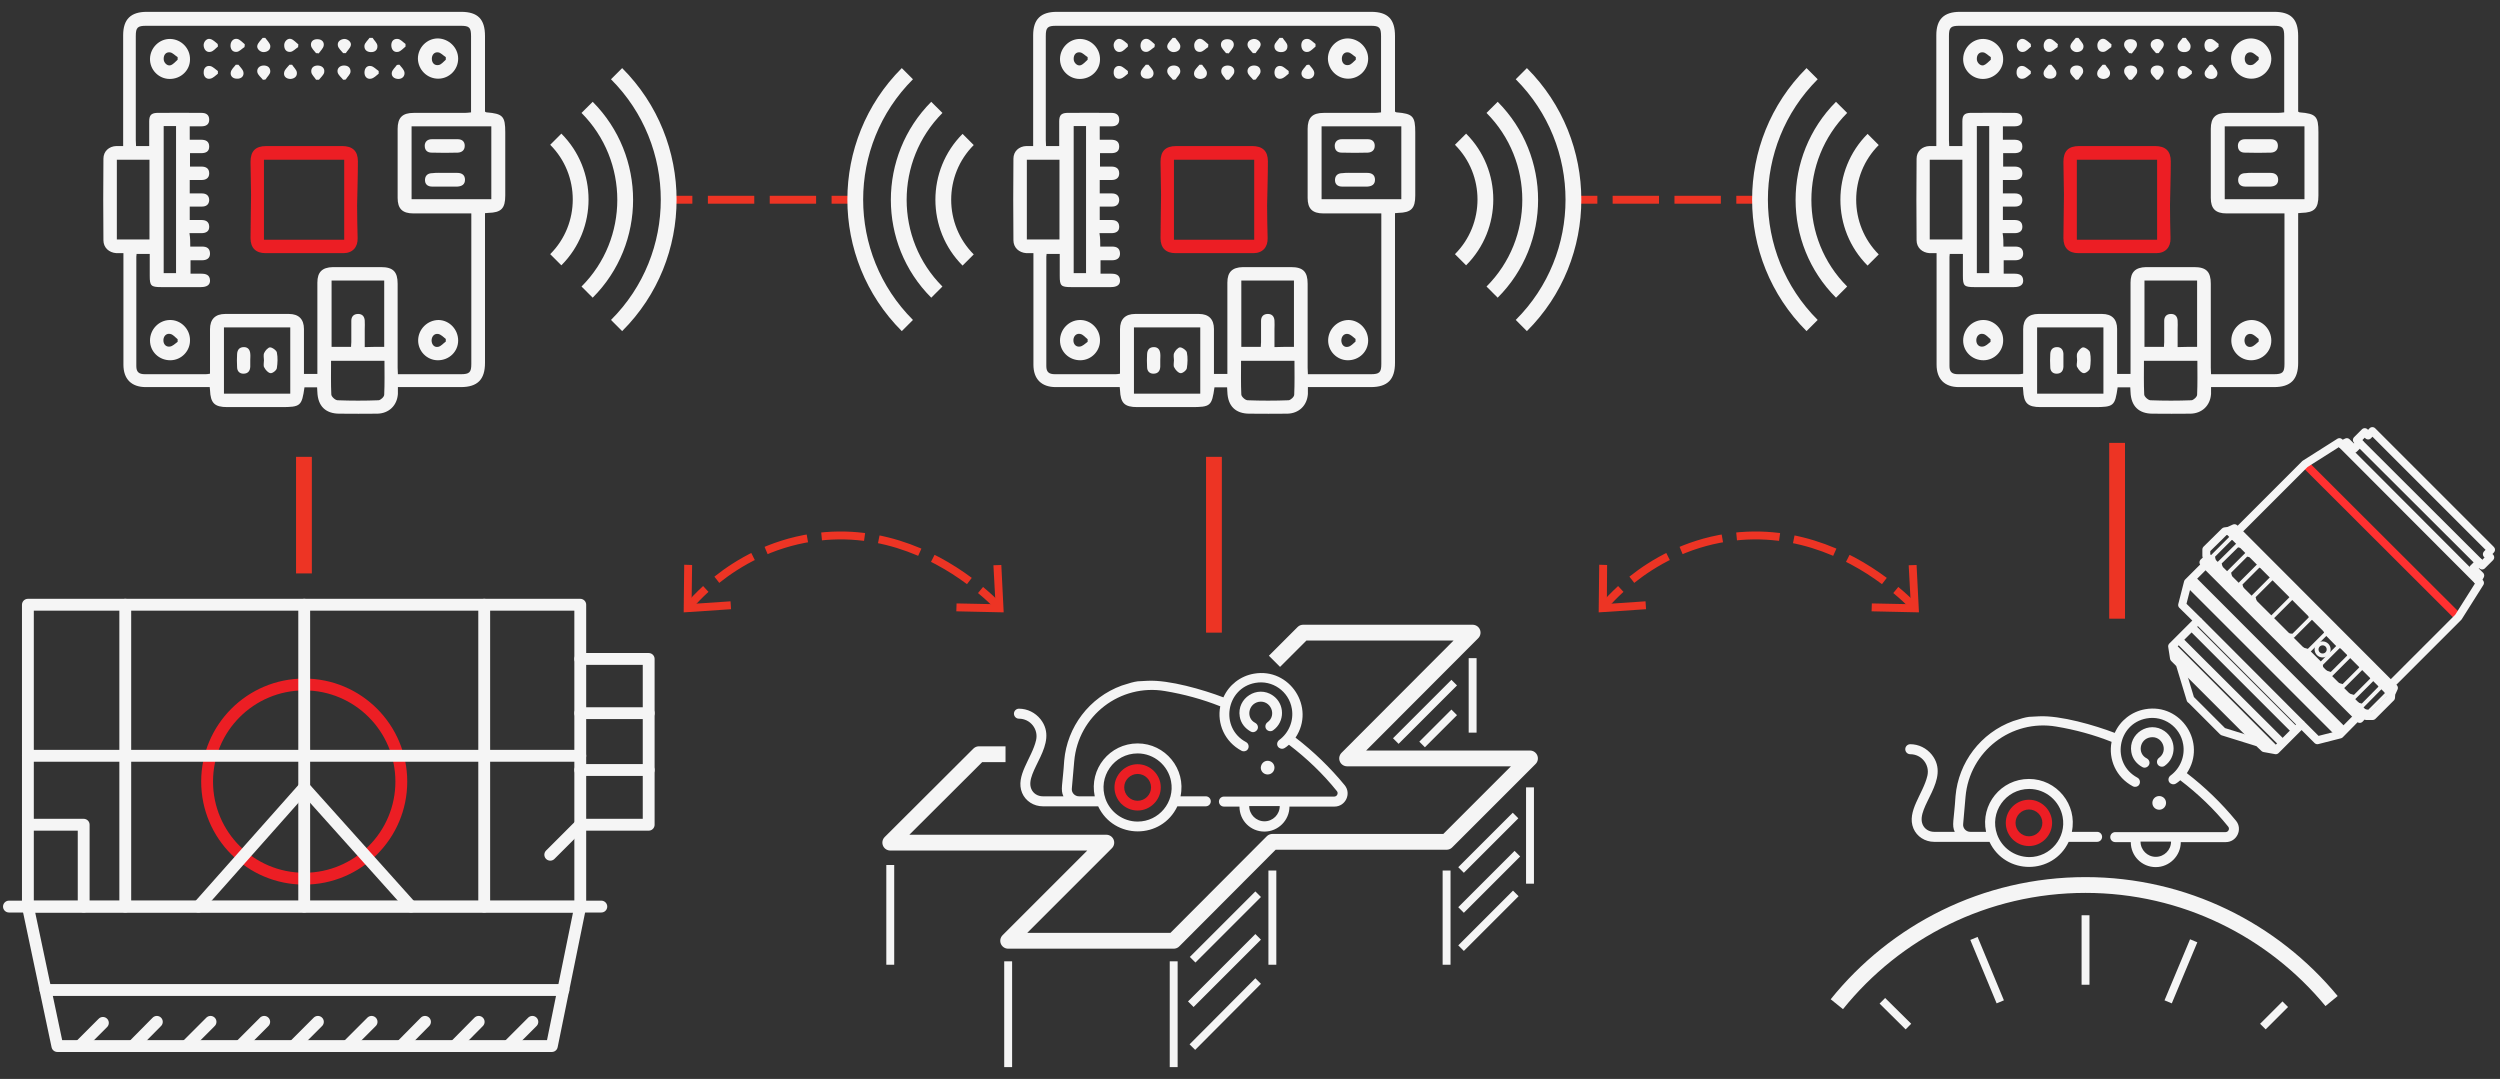 <?xml version="1.0" encoding="utf-8"?>
<!-- Generator: Adobe Illustrator 21.1.0, SVG Export Plug-In . SVG Version: 6.00 Build 0)  -->
<svg version="1.1" id="Layer_1" xmlns="http://www.w3.org/2000/svg" xmlns:xlink="http://www.w3.org/1999/xlink" x="0px" y="0px"
	 width="950px" height="410px" viewBox="0 0 950 410" style="enable-background:new 0 0 950 410;" xml:space="preserve">
<rect x="0" y="0" width="950" height="410" fill="#333333" stroke="none"/>
<style type="text/css">
	.st0{fill:#F5F5F5;}
	.st1{fill:#EC1E24;}
	.st2{fill:none;stroke:#F5F5F5;stroke-width:6;stroke-linejoin:round;stroke-miterlimit:10;}
	.st3{fill:none;stroke:#F5F5F5;stroke-width:3;stroke-miterlimit:10;}
	.st4{fill:none;stroke:#F5F5F5;stroke-width:6;stroke-miterlimit:10;}
	.st5{fill:none;stroke:#FF3030;stroke-width:3;stroke-linejoin:round;stroke-miterlimit:10;}
	.st6{fill:none;stroke:#F5F5F5;stroke-width:3;stroke-linejoin:round;stroke-miterlimit:10;}
	.st7{fill:none;stroke:#F5F5F5;stroke-width:1.5;stroke-miterlimit:10;}
	.st8{fill:none;stroke:#F5F5F5;stroke-width:1.5;stroke-linejoin:round;stroke-miterlimit:10;}
	.st9{fill:none;stroke:#ED3424;stroke-width:3;stroke-miterlimit:10;}
	.st10{fill:none;stroke:#ED3424;stroke-width:3;stroke-miterlimit:10;stroke-dasharray:17.622,5.874;}
	.st11{fill:none;stroke:#F5F5F5;stroke-width:4.5;stroke-linecap:round;stroke-linejoin:round;stroke-miterlimit:10;}
	.st12{fill:none;stroke:#EC1E24;stroke-width:4.5;stroke-linecap:round;stroke-linejoin:round;stroke-miterlimit:10;}
	.st13{fill:none;stroke:#ED3424;stroke-width:6;stroke-miterlimit:10;}
	.st14{fill:none;stroke:#ED3424;stroke-width:3;stroke-miterlimit:10;stroke-dasharray:16.376,5.459;}
	.st15{fill:#ED3424;}
</style>
<g>
	<g>
		<path class="st0" d="M46.8,55.5c0-1.1,0-1.9,0-2.8c0-13.1,0-26.2,0-39.3c0-6.1,2.9-8.9,9-8.9c39.8,0,79.6,0,119.4,0
			c6.4,0,9.1,2.8,9.1,9.2c0,8.8,0,17.6,0,26.4c0,0.8,0,1.6,0,2.3c0.3,0.2,0.4,0.3,0.6,0.3c6.2,0.5,7.1,1.5,7.1,7.6c0,8,0,16,0,24
			c0,4.9-1.5,6.5-6.5,6.6c-0.3,0-0.6,0.1-1.2,0.1c0,1,0,1.9,0,2.8c0,18,0,36.1,0,54.1c0,6.3-2.8,9.2-9.2,9.2c-7.8,0-15.7,0-23.9,0
			c0,1,0,1.8,0,2.6c-0.3,4.4-3.4,7.4-7.8,7.5c-4.8,0.1-9.6,0-14.4,0c-5.3,0-8.2-2.9-8.4-8.2c0-0.6-0.1-1.1-0.1-1.8
			c-1.7,0-3.2,0-4.8,0c-1,7.1-1.5,7.5-8.8,7.5c-6.8,0-13.7,0-20.5,0c-4.9,0-6.4-1.5-6.6-6.5c0-0.3-0.1-0.6-0.1-1.1
			c-0.8,0-1.6,0-2.3,0c-7.3,0-14.7,0-22,0c-5.5,0-8.5-3.1-8.5-8.5c0-13.2,0-26.3,0-39.5c0-0.9,0-1.7,0-2.9c-1,0-1.8,0-2.7,0
			c-2.8-0.2-4.9-2.1-4.9-4.9c-0.1-10.3-0.1-20.7,0-31c0-2.8,2.1-4.7,4.9-4.8C44.9,55.5,45.7,55.5,46.8,55.5z M72.3,93.7
			c1.6,0,3.1,0,4.5,0c1.7,0,2.9,0.6,3,2.5c0.1,1.9-1.2,2.7-3,2.7c-1.5,0-3,0-4.4,0c0,1.9,0,3.4,0,5.1c1.4,0,2.7,0,4,0
			c1.8,0,3.3,0.4,3.4,2.5c0.1,1.7-1.1,2.6-3.5,2.6c-5,0-10,0-15.1,0c-3.8,0-4.3-0.5-4.3-4.2c0-2.8,0-5.6,0-8.4c-1.9,0-3.4,0-5,0
			c0,0.4-0.1,0.8-0.1,1.1c0,13.8,0,27.6,0,41.5c0,2.2,0.9,3.1,3.3,3.1c7.7,0,15.4,0,23.1,0c0.5,0,1-0.1,1.6-0.2c0-5.7,0-11.3,0-16.9
			c0-3.8,2-5.8,5.8-5.8c8.1,0,16.2,0,24.2,0c3.7,0,5.7,2,5.7,5.7c0,4.9,0,9.9,0,14.8c0,0.8,0,1.5,0,2.3c1.9,0,3.4,0,5.1,0
			c0-0.9,0-1.7,0-2.4c0-10.8,0-21.5,0-32.3c0-4,1.8-5.8,5.9-5.9c6.1,0,12.2,0,18.3,0c4.6,0,6.3,1.8,6.3,6.3c0,10.6,0,21.2,0,31.9
			c0,0.8,0.1,1.6,0.1,2.5c0.8,0,1.4,0,2.1,0c7.3,0,14.6,0,21.8,0c3.3,0,4-0.7,4-3.9c0-18.3,0-36.7,0-55c0-0.7,0-1.4,0-2.2
			c-7.6,0-14.8,0-22,0c-4.2,0-6-1.8-6-5.9c0-8.7,0-17.5,0-26.2c0-4.3,1.8-6.1,6.1-6.1c6.5,0,12.9,0,19.4,0c0.8,0,1.5-0.1,2.4-0.2
			c0-1,0-1.7,0-2.4c0-8.8,0-17.6,0-26.4c0-3.5-0.6-4.1-4-4.1c-39.8,0-79.6,0-119.4,0c-3.3,0-4,0.6-4,3.9c0,13.2,0,26.3,0,39.5
			c0,0.8,0.1,1.5,0.1,2.3c1.8,0,3.3,0,5,0c0-3.2,0-6.3,0-9.4c0-2.3,0.8-3.1,2.9-3.2c5.7-0.1,11.3,0,17,0c1.7,0,2.9,0.7,2.9,2.6
			c0,1.8-1.2,2.5-2.9,2.5c-1.5,0-3,0-4.5,0c0,1.9,0,3.4,0,5.1c1.5,0,2.9,0,4.3,0c1.8,0,3.1,0.6,3.1,2.6c0,2-1.4,2.5-3.1,2.5
			c-1.4,0-2.8,0-4.2,0c0,1.9,0,3.5,0,5.1c1.6,0,2.9,0,4.3,0c1.8,0,3,0.7,3,2.6c0,1.8-1.3,2.5-2.9,2.5c-1.5,0-3,0-4.5,0
			c0,1.8,0,3.3,0,5.1c1.6,0,3.1,0,4.6,0c1.7,0,2.8,0.8,2.8,2.6c-0.1,1.7-1.2,2.4-2.8,2.4c-1.5,0-3,0-4.6,0c0,1.8,0,3.3,0,5.1
			c1.6,0,3,0,4.4,0c1.7,0,2.9,0.6,3,2.4c0.1,1.9-1.2,2.6-3,2.6c-1.5,0-3,0-4.5,0C72.3,90.4,72.3,91.9,72.3,93.7z M186.7,75.7
			c0-9.4,0-18.5,0-27.7c-10.2,0-20.2,0-30.3,0c0,9.3,0,18.4,0,27.7C166.5,75.7,176.5,75.7,186.7,75.7z M110.3,149.6
			c0-8.5,0-16.8,0-25.2c-8.5,0-16.8,0-25.2,0c0,8.5,0,16.8,0,25.2C93.5,149.6,101.8,149.6,110.3,149.6z M146,131.8
			c0-8.6,0-16.9,0-25.2c-6.8,0-13.4,0-20,0c0,8.5,0,16.8,0,25.2c2.6,0,4.9,0,7.4,0c0-0.7,0.1-1.3,0.1-1.8c0-2.7,0-5.4,0-8.1
			c0-1.6,0.9-2.6,2.6-2.6c1.6,0,2.4,1,2.5,2.5c0.1,1.1,0,2.2,0,3.3c0,2.3,0,4.6,0,6.8C141.2,131.8,143.5,131.8,146,131.8z M44.4,91
			c4.3,0,8.3,0,12.4,0c0-10.2,0-20.2,0-30.3c-4.2,0-8.3,0-12.4,0C44.4,70.8,44.4,80.8,44.4,91z M125.8,137.1c0,4.4-0.1,8.6,0.1,12.8
			c0,0.8,1.5,2.2,2.4,2.2c5.2,0.2,10.3,0.2,15.5,0c0.8,0,2.2-1.3,2.2-2.1c0.2-4.3,0.1-8.5,0.1-12.9
			C139.3,137.1,132.7,137.1,125.8,137.1z M62.2,47.9c0,18.7,0,37.3,0,55.9c1.7,0,3.2,0,4.7,0c0-18.7,0-37.2,0-55.9
			C65.3,47.9,63.9,47.9,62.2,47.9z"/>
		<path class="st1" d="M115.5,96.2c-4.9,0-9.7,0-14.6,0c-3.7,0-5.7-2-5.7-5.7c0-5.5,0.2-11,0.2-16.5c0-4.2-0.2-8.3-0.2-12.5
			c0-4.1,1.9-6,6-6c9.6,0,19.2,0,28.8,0c4,0,6,1.9,6,5.8c0,5.6-0.2,11.1-0.3,16.7c0,4.2,0.1,8.3,0.2,12.5c0.1,3.4-1.9,5.7-5.4,5.7
			C125.5,96.2,120.5,96.2,115.5,96.2z M130.8,91.1c0-10.3,0-20.3,0-30.4c-10.3,0-20.3,0-30.5,0c0,10.2,0,20.2,0,30.4
			C110.6,91.1,120.7,91.1,130.8,91.1z"/>
		<path class="st0" d="M64.7,136.9c-4.3,0-7.7-3.3-7.7-7.5c0-4.2,3.3-7.7,7.5-7.8c4.2-0.1,7.7,3.4,7.7,7.6
			C72.3,133.4,68.9,136.9,64.7,136.9z M67.5,129.9c0-0.3,0-0.7,0-1c-0.9-0.7-1.7-1.8-2.8-2c-1.4-0.3-2.5,0.7-2.6,2.2
			c-0.1,1.6,0.9,2.8,2.4,2.6C65.6,131.6,66.5,130.6,67.5,129.9z"/>
		<path class="st0" d="M64.5,30c-4.2,0-7.6-3.5-7.5-7.7c0.1-4.2,3.6-7.6,7.7-7.5c4.2,0.1,7.6,3.6,7.5,7.8C72.2,26.7,68.8,30,64.5,30
			z M67.5,22.7c0-0.3,0-0.7,0-1c-1-0.6-1.9-1.7-2.9-1.8c-1.5-0.2-2.4,0.9-2.4,2.4c-0.1,1.4,1.3,2.9,2.6,2.5
			C65.8,24.5,66.6,23.5,67.5,22.7z"/>
		<path class="st0" d="M174.1,129.4c0,4.2-3.4,7.5-7.7,7.5c-4.2,0-7.6-3.5-7.5-7.7c0.1-4.2,3.6-7.6,7.8-7.6
			C170.8,121.7,174.1,125.2,174.1,129.4z M169.4,129.8c0-0.3,0-0.7,0-1c-0.9-0.7-1.8-1.7-2.9-1.9c-1.4-0.2-2.4,0.8-2.5,2.4
			c0,1.6,1,2.8,2.5,2.5C167.6,131.6,168.4,130.5,169.4,129.8z"/>
		<path class="st0" d="M174.1,22.3c0,4.2-3.4,7.6-7.6,7.6c-4.2,0-7.6-3.4-7.7-7.6c0-4.2,3.4-7.7,7.6-7.7
			C170.6,14.7,174.1,18.1,174.1,22.3z M169.4,22.7c0-0.3,0-0.7,0-1c-1-0.6-1.9-1.7-2.9-1.8c-1.4-0.2-2.4,0.9-2.4,2.4
			c0,1.7,1.1,2.7,2.6,2.4C167.6,24.6,168.5,23.5,169.4,22.7z"/>
		<path class="st0" d="M100.8,14.4c0.7,1,1.7,1.9,1.9,2.9c0.2,1.4-0.8,2.4-2.4,2.5c-1.4,0.1-2.9-1.3-2.5-2.6c0.3-1,1.3-1.9,2-2.8
			C100.2,14.4,100.5,14.4,100.8,14.4z"/>
		<path class="st0" d="M130.4,20.2c-0.7-0.9-1.8-1.8-2-2.8c-0.3-1.5,0.8-2.4,2.3-2.6c1.4-0.1,3,1.2,2.6,2.5
			c-0.3,1.1-1.3,1.9-1.9,2.9C131,20.2,130.7,20.2,130.4,20.2z"/>
		<path class="st0" d="M92.9,17.9c-1,0.6-1.9,1.7-2.9,1.8c-1.6,0.2-2.5-1-2.4-2.6c0.1-1.5,1.2-2.6,2.6-2.3c1,0.2,1.9,1.3,2.8,2
			C93,17.2,93,17.5,92.9,17.9z"/>
		<path class="st0" d="M113.3,17.9c-1,0.6-1.9,1.7-2.9,1.8c-1.5,0.2-2.4-0.9-2.4-2.4c-0.1-1.5,1.3-2.9,2.6-2.5
			c1,0.3,1.9,1.4,2.8,2.1C113.3,17.2,113.3,17.6,113.3,17.9z"/>
		<path class="st0" d="M82.8,17.7c-0.9,0.7-1.7,1.8-2.8,2c-1.4,0.3-2.4-0.7-2.6-2.2c-0.2-1.5,1.1-3,2.4-2.7c1.1,0.2,2,1.2,2.9,1.9
			C82.8,17,82.8,17.3,82.8,17.7z"/>
		<path class="st0" d="M120.1,20.2c-0.7-0.9-1.7-1.8-1.9-2.8c-0.3-1.6,0.9-2.6,2.5-2.5c1.5,0,2.6,1,2.3,2.5c-0.2,1-1.2,1.9-1.9,2.9
			C120.8,20.2,120.5,20.2,120.1,20.2z"/>
		<path class="st0" d="M141.6,14.4c0.6,1,1.7,1.9,1.8,2.9c0.2,1.6-0.9,2.6-2.6,2.5c-1.6-0.1-2.5-1.1-2.3-2.6c0.2-1,1.3-1.9,1.9-2.8
			C140.9,14.4,141.2,14.4,141.6,14.4z"/>
		<path class="st0" d="M154.1,17.7c-0.9,0.7-1.8,1.8-2.8,2c-1.5,0.3-2.5-0.7-2.6-2.3c-0.1-1.7,0.9-2.8,2.5-2.6
			c1,0.1,1.9,1.2,2.9,1.9C154.1,17,154.1,17.4,154.1,17.7z"/>
		<path class="st0" d="M82.8,28c-0.9,0.7-1.8,1.7-2.9,1.9c-1.6,0.3-2.6-0.9-2.5-2.5c0-1.5,1-2.6,2.5-2.3c1,0.2,1.9,1.2,2.9,1.9
			C82.8,27.3,82.8,27.6,82.8,28z"/>
		<path class="st0" d="M90.6,24.6c0.7,0.9,1.7,1.8,1.9,2.8c0.3,1.6-0.9,2.6-2.5,2.5c-1.5,0-2.6-1-2.3-2.5c0.2-1,1.2-1.9,1.9-2.8
			C89.9,24.6,90.2,24.6,90.6,24.6z"/>
		<path class="st0" d="M111,24.6c0.6,1,1.7,1.9,1.8,2.9c0.2,1.5-0.9,2.4-2.4,2.5c-1.6,0-2.8-1-2.4-2.6c0.2-1,1.3-1.9,2-2.8
			C110.4,24.6,110.7,24.6,111,24.6z"/>
		<path class="st0" d="M120.1,30.3c-0.6-1-1.7-1.9-1.8-2.9c-0.2-1.5,0.8-2.5,2.4-2.5c1.6,0,2.8,1,2.5,2.6c-0.2,1-1.3,1.9-2,2.8
			C120.8,30.3,120.4,30.3,120.1,30.3z"/>
		<path class="st0" d="M143.9,28c-0.9,0.7-1.8,1.7-2.9,1.9c-1.5,0.3-2.5-0.8-2.5-2.3c0-1.6,0.9-2.8,2.5-2.5c1,0.2,1.9,1.2,2.9,1.9
			C143.9,27.3,143.9,27.6,143.9,28z"/>
		<path class="st0" d="M151.8,24.6c0.7,0.9,1.7,1.8,1.9,2.9c0.2,1.4-0.8,2.5-2.3,2.5c-1.6,0-2.8-1-2.5-2.5c0.2-1,1.3-1.9,1.9-2.8
			C151.1,24.6,151.4,24.6,151.8,24.6z"/>
		<path class="st0" d="M99.9,30.3c-0.7-0.9-1.8-1.7-2.1-2.8c-0.3-1.4,0.7-2.5,2.2-2.6c1.7-0.1,2.8,0.8,2.7,2.4
			c-0.1,1-1.2,1.9-1.8,2.9C100.6,30.3,100.2,30.3,99.9,30.3z"/>
		<path class="st0" d="M130.4,30.3c-0.7-0.9-1.8-1.7-2.1-2.8c-0.3-1.4,0.7-2.5,2.2-2.6c1.7-0.1,2.8,0.8,2.7,2.4
			c-0.1,1-1.2,1.9-1.8,2.9C131.1,30.3,130.8,30.3,130.4,30.3z"/>
		<path class="st0" d="M169.2,65.7c1.5,0,3,0,4.6,0c1.7,0,2.9,0.8,2.9,2.6c0,1.8-1.2,2.5-2.9,2.6c-3.2,0-6.4,0-9.6,0
			c-1.7,0-2.8-0.9-2.7-2.7c0.1-1.6,1.2-2.4,2.8-2.4C165.9,65.6,167.5,65.7,169.2,65.7z"/>
		<path class="st0" d="M169.1,52.9c1.6,0,3.2,0,4.8,0c1.6,0,2.7,0.8,2.7,2.5c0,1.6-1,2.5-2.6,2.6c-3.3,0.1-6.7,0.1-10,0
			c-1.6,0-2.6-0.9-2.6-2.6c0-1.6,1.1-2.5,2.7-2.5C165.8,52.9,167.5,52.9,169.1,52.9z"/>
		<path class="st0" d="M100.3,136.9c0-0.9-0.3-2,0.1-2.8c0.4-0.9,1.5-2.1,2.2-2.1c0.9,0,2.4,1.1,2.6,1.9c0.4,1.9,0.3,4.1,0,6
			c-0.1,0.8-1.6,2-2.4,1.9c-0.9-0.1-1.9-1.2-2.4-2.2C100,139,100.3,137.9,100.3,136.9L100.3,136.9z"/>
		<path class="st0" d="M95.1,136.8c0,0.9,0,1.7,0,2.6c-0.1,1.6-0.9,2.6-2.6,2.6c-1.5,0-2.4-1-2.4-2.5c-0.1-1.7-0.1-3.3,0-5
			c0.1-1.6,0.9-2.6,2.6-2.6c1.5,0,2.3,1,2.4,2.5C95.2,135.2,95.1,136,95.1,136.8z"/>
	</g>
	<g>
		<path class="st0" d="M392.6,55.5c0-1.1,0-1.9,0-2.8c0-13.1,0-26.2,0-39.3c0-6.1,2.9-8.9,9-8.9c39.8,0,79.6,0,119.4,0
			c6.4,0,9.1,2.8,9.1,9.2c0,8.8,0,17.6,0,26.4c0,0.8,0,1.6,0,2.3c0.3,0.2,0.4,0.3,0.6,0.3c6.2,0.5,7.1,1.5,7.1,7.6c0,8,0,16,0,24
			c0,4.9-1.5,6.5-6.5,6.6c-0.3,0-0.6,0.1-1.2,0.1c0,1,0,1.9,0,2.8c0,18,0,36.1,0,54.1c0,6.3-2.8,9.2-9.2,9.2c-7.8,0-15.7,0-23.9,0
			c0,1,0,1.8,0,2.6c-0.3,4.4-3.4,7.4-7.8,7.5c-4.8,0.1-9.6,0-14.4,0c-5.3,0-8.2-2.9-8.4-8.2c0-0.6-0.1-1.1-0.1-1.8
			c-1.7,0-3.2,0-4.8,0c-1,7.1-1.5,7.5-8.8,7.5c-6.8,0-13.7,0-20.5,0c-4.9,0-6.4-1.5-6.6-6.5c0-0.3-0.1-0.6-0.1-1.1
			c-0.8,0-1.6,0-2.3,0c-7.3,0-14.7,0-22,0c-5.5,0-8.5-3.1-8.5-8.5c0-13.2,0-26.3,0-39.5c0-0.9,0-1.7,0-2.9c-1,0-1.8,0-2.7,0
			c-2.8-0.2-4.9-2.1-4.9-4.9c-0.1-10.3-0.1-20.7,0-31c0-2.8,2.1-4.7,4.9-4.8C390.7,55.5,391.5,55.5,392.6,55.5z M418.1,93.7
			c1.6,0,3.1,0,4.5,0c1.7,0,2.9,0.6,3,2.5c0.1,1.9-1.2,2.7-3,2.7c-1.5,0-3,0-4.4,0c0,1.9,0,3.4,0,5.1c1.4,0,2.7,0,4,0
			c1.8,0,3.3,0.4,3.4,2.5c0.1,1.7-1.1,2.6-3.5,2.6c-5,0-10,0-15.1,0c-3.8,0-4.3-0.5-4.3-4.2c0-2.8,0-5.6,0-8.4c-1.9,0-3.4,0-5,0
			c0,0.4-0.1,0.8-0.1,1.1c0,13.8,0,27.6,0,41.5c0,2.2,0.9,3.1,3.3,3.1c7.7,0,15.4,0,23.1,0c0.5,0,1-0.1,1.6-0.2c0-5.7,0-11.3,0-16.9
			c0-3.8,2-5.8,5.8-5.8c8.1,0,16.2,0,24.2,0c3.7,0,5.7,2,5.7,5.7c0,4.9,0,9.9,0,14.8c0,0.8,0,1.5,0,2.3c1.9,0,3.4,0,5.1,0
			c0-0.9,0-1.7,0-2.4c0-10.8,0-21.5,0-32.3c0-4,1.8-5.8,5.9-5.9c6.1,0,12.2,0,18.3,0c4.6,0,6.3,1.8,6.3,6.3c0,10.6,0,21.2,0,31.9
			c0,0.8,0.1,1.6,0.1,2.5c0.8,0,1.4,0,2.1,0c7.3,0,14.6,0,21.8,0c3.3,0,4-0.7,4-3.9c0-18.3,0-36.7,0-55c0-0.7,0-1.4,0-2.2
			c-7.6,0-14.8,0-22,0c-4.2,0-6-1.8-6-5.9c0-8.7,0-17.5,0-26.2c0-4.3,1.8-6.1,6.1-6.1c6.5,0,12.9,0,19.4,0c0.8,0,1.5-0.1,2.4-0.2
			c0-1,0-1.7,0-2.4c0-8.8,0-17.6,0-26.4c0-3.5-0.6-4.1-4-4.1c-39.8,0-79.6,0-119.4,0c-3.3,0-4,0.6-4,3.9c0,13.2,0,26.3,0,39.5
			c0,0.8,0.1,1.5,0.1,2.3c1.8,0,3.3,0,5,0c0-3.2,0-6.3,0-9.4c0-2.3,0.8-3.1,2.9-3.2c5.7-0.1,11.3,0,17,0c1.7,0,2.9,0.7,2.9,2.6
			c0,1.8-1.2,2.5-2.9,2.5c-1.5,0-3,0-4.5,0c0,1.9,0,3.4,0,5.1c1.5,0,2.9,0,4.3,0c1.8,0,3.1,0.6,3.1,2.6c0,2-1.4,2.5-3.1,2.5
			c-1.4,0-2.8,0-4.2,0c0,1.9,0,3.5,0,5.1c1.6,0,2.9,0,4.3,0c1.8,0,3,0.7,3,2.6c0,1.8-1.3,2.5-2.9,2.5c-1.5,0-3,0-4.5,0
			c0,1.8,0,3.3,0,5.1c1.6,0,3.1,0,4.6,0c1.7,0,2.8,0.8,2.8,2.6c-0.1,1.7-1.2,2.4-2.8,2.4c-1.5,0-3,0-4.6,0c0,1.8,0,3.3,0,5.1
			c1.6,0,3,0,4.4,0c1.7,0,2.9,0.6,3,2.4c0.1,1.9-1.2,2.6-3,2.6c-1.5,0-3,0-4.5,0C418.1,90.4,418.1,91.9,418.1,93.7z M532.5,75.7
			c0-9.4,0-18.5,0-27.7c-10.2,0-20.2,0-30.3,0c0,9.3,0,18.4,0,27.7C512.3,75.7,522.3,75.7,532.5,75.7z M456.1,149.6
			c0-8.5,0-16.8,0-25.2c-8.5,0-16.8,0-25.2,0c0,8.5,0,16.8,0,25.2C439.3,149.6,447.6,149.6,456.1,149.6z M491.7,131.8
			c0-8.6,0-16.9,0-25.2c-6.8,0-13.4,0-20,0c0,8.5,0,16.8,0,25.2c2.6,0,4.9,0,7.4,0c0-0.7,0.1-1.3,0.1-1.8c0-2.7,0-5.4,0-8.1
			c0-1.6,0.9-2.6,2.6-2.6c1.6,0,2.4,1,2.5,2.5c0.1,1.1,0,2.2,0,3.3c0,2.3,0,4.6,0,6.8C487,131.8,489.3,131.8,491.7,131.8z M390.2,91
			c4.3,0,8.3,0,12.4,0c0-10.2,0-20.2,0-30.3c-4.2,0-8.3,0-12.4,0C390.2,70.8,390.2,80.8,390.2,91z M471.6,137.1
			c0,4.4-0.1,8.6,0.1,12.8c0,0.8,1.5,2.2,2.4,2.2c5.2,0.2,10.3,0.2,15.5,0c0.8,0,2.2-1.3,2.2-2.1c0.2-4.3,0.1-8.5,0.1-12.9
			C485.1,137.1,478.5,137.1,471.6,137.1z M408,47.9c0,18.7,0,37.3,0,55.9c1.7,0,3.2,0,4.7,0c0-18.7,0-37.2,0-55.9
			C411.1,47.9,409.7,47.9,408,47.9z"/>
		<path class="st1" d="M461.3,96.2c-4.9,0-9.7,0-14.6,0c-3.7,0-5.7-2-5.7-5.7c0-5.5,0.2-11,0.2-16.5c0-4.2-0.2-8.3-0.2-12.5
			c0-4.1,1.9-6,6-6c9.6,0,19.2,0,28.8,0c4,0,6,1.9,6,5.8c0,5.6-0.2,11.1-0.3,16.7c0,4.2,0.1,8.3,0.2,12.5c0.1,3.4-1.9,5.7-5.4,5.7
			C471.3,96.2,466.3,96.2,461.3,96.2z M476.6,91.1c0-10.3,0-20.3,0-30.4c-10.3,0-20.3,0-30.5,0c0,10.2,0,20.2,0,30.4
			C456.4,91.1,466.5,91.1,476.6,91.1z"/>
		<path class="st0" d="M410.5,136.9c-4.3,0-7.7-3.3-7.7-7.5c0-4.2,3.3-7.7,7.5-7.8c4.2-0.1,7.7,3.4,7.7,7.6
			C418.1,133.4,414.7,136.9,410.5,136.9z M413.3,129.9c0-0.3,0-0.7,0-1c-0.9-0.7-1.7-1.8-2.8-2c-1.4-0.3-2.5,0.7-2.6,2.2
			c-0.1,1.6,0.9,2.8,2.4,2.6C411.4,131.6,412.3,130.6,413.3,129.9z"/>
		<path class="st0" d="M410.3,30c-4.2,0-7.6-3.5-7.5-7.7c0.1-4.2,3.6-7.6,7.7-7.5c4.2,0.1,7.6,3.6,7.5,7.8
			C418,26.7,414.6,30,410.3,30z M413.3,22.7c0-0.3,0-0.7,0-1c-1-0.6-1.9-1.7-2.9-1.8c-1.5-0.2-2.4,0.9-2.4,2.4
			c-0.1,1.4,1.3,2.9,2.6,2.5C411.6,24.5,412.4,23.5,413.3,22.7z"/>
		<path class="st0" d="M519.9,129.4c0,4.2-3.4,7.5-7.7,7.5c-4.2,0-7.6-3.5-7.5-7.7c0.1-4.2,3.6-7.6,7.8-7.6
			C516.6,121.7,519.9,125.2,519.9,129.4z M515.1,129.8c0-0.3,0-0.7,0-1c-0.9-0.7-1.8-1.7-2.9-1.9c-1.4-0.2-2.4,0.8-2.5,2.4
			c0,1.6,1,2.8,2.5,2.5C513.4,131.6,514.2,130.5,515.1,129.8z"/>
		<path class="st0" d="M519.9,22.3c0,4.2-3.4,7.6-7.6,7.6c-4.2,0-7.6-3.4-7.7-7.6c0-4.2,3.4-7.7,7.6-7.7
			C516.4,14.7,519.9,18.1,519.9,22.3z M515.2,22.7c0-0.3,0-0.7,0-1c-1-0.6-1.9-1.7-2.9-1.8c-1.4-0.2-2.4,0.9-2.4,2.4
			c0,1.7,1.1,2.7,2.6,2.4C513.4,24.6,514.3,23.5,515.2,22.7z"/>
		<path class="st0" d="M446.6,14.4c0.7,1,1.7,1.9,1.9,2.9c0.2,1.4-0.8,2.4-2.4,2.5c-1.4,0.1-2.9-1.3-2.5-2.6c0.3-1,1.3-1.9,2-2.8
			C446,14.4,446.3,14.4,446.6,14.4z"/>
		<path class="st0" d="M476.1,20.2c-0.7-0.9-1.8-1.8-2-2.8c-0.3-1.5,0.8-2.4,2.3-2.6c1.4-0.1,3,1.2,2.6,2.5
			c-0.3,1.1-1.3,1.9-1.9,2.9C476.8,20.2,476.5,20.2,476.1,20.2z"/>
		<path class="st0" d="M438.7,17.9c-1,0.6-1.9,1.7-2.9,1.8c-1.6,0.2-2.5-1-2.4-2.6c0.1-1.5,1.2-2.6,2.6-2.3c1,0.2,1.9,1.3,2.8,2
			C438.8,17.2,438.8,17.5,438.7,17.9z"/>
		<path class="st0" d="M459.1,17.9c-1,0.6-1.9,1.7-2.9,1.8c-1.5,0.2-2.4-0.9-2.4-2.4c-0.1-1.5,1.3-2.9,2.6-2.5
			c1,0.3,1.9,1.4,2.8,2.1C459.1,17.2,459.1,17.6,459.1,17.9z"/>
		<path class="st0" d="M428.6,17.7c-0.9,0.7-1.7,1.8-2.8,2c-1.4,0.3-2.4-0.7-2.6-2.2c-0.2-1.5,1.1-3,2.4-2.7c1.1,0.2,2,1.2,2.9,1.9
			C428.6,17,428.6,17.3,428.6,17.7z"/>
		<path class="st0" d="M465.9,20.2c-0.7-0.9-1.7-1.8-1.9-2.8c-0.3-1.6,0.9-2.6,2.5-2.5c1.5,0,2.6,1,2.3,2.5c-0.2,1-1.2,1.9-1.9,2.9
			C466.6,20.2,466.3,20.2,465.9,20.2z"/>
		<path class="st0" d="M487.4,14.4c0.6,1,1.7,1.9,1.8,2.9c0.2,1.6-0.9,2.6-2.6,2.5c-1.6-0.1-2.5-1.1-2.3-2.6c0.2-1,1.3-1.9,1.9-2.8
			C486.7,14.4,487,14.4,487.4,14.4z"/>
		<path class="st0" d="M499.9,17.7c-0.9,0.7-1.8,1.8-2.8,2c-1.5,0.3-2.5-0.7-2.6-2.3c-0.1-1.7,0.9-2.8,2.5-2.6
			c1,0.1,1.9,1.2,2.9,1.9C499.9,17,499.9,17.4,499.9,17.7z"/>
		<path class="st0" d="M428.6,28c-0.9,0.7-1.8,1.7-2.9,1.9c-1.6,0.3-2.6-0.9-2.5-2.5c0-1.5,1-2.6,2.5-2.3c1,0.2,1.9,1.2,2.9,1.9
			C428.6,27.3,428.6,27.6,428.6,28z"/>
		<path class="st0" d="M436.4,24.6c0.7,0.9,1.7,1.8,1.9,2.8c0.3,1.6-0.9,2.6-2.5,2.5c-1.5,0-2.6-1-2.3-2.5c0.2-1,1.2-1.9,1.9-2.8
			C435.7,24.6,436,24.6,436.4,24.6z"/>
		<path class="st0" d="M456.8,24.6c0.6,1,1.7,1.9,1.8,2.9c0.2,1.5-0.9,2.4-2.4,2.5c-1.6,0-2.8-1-2.4-2.6c0.2-1,1.3-1.9,2-2.8
			C456.2,24.6,456.5,24.6,456.8,24.6z"/>
		<path class="st0" d="M465.9,30.3c-0.6-1-1.7-1.9-1.8-2.9c-0.2-1.5,0.8-2.5,2.4-2.5c1.6,0,2.8,1,2.5,2.6c-0.2,1-1.3,1.9-2,2.8
			C466.5,30.3,466.2,30.3,465.9,30.3z"/>
		<path class="st0" d="M489.7,28c-0.9,0.7-1.8,1.7-2.9,1.9c-1.5,0.3-2.5-0.8-2.5-2.3c0-1.6,0.9-2.8,2.5-2.5c1,0.2,1.9,1.2,2.9,1.9
			C489.7,27.3,489.7,27.6,489.7,28z"/>
		<path class="st0" d="M497.5,24.6c0.7,0.9,1.7,1.8,1.9,2.9c0.2,1.4-0.8,2.5-2.3,2.5c-1.6,0-2.8-1-2.5-2.5c0.2-1,1.3-1.9,1.9-2.8
			C496.9,24.6,497.2,24.6,497.5,24.6z"/>
		<path class="st0" d="M445.7,30.3c-0.7-0.9-1.8-1.7-2.1-2.8c-0.3-1.4,0.7-2.5,2.2-2.6c1.7-0.1,2.8,0.8,2.7,2.4
			c-0.1,1-1.2,1.9-1.8,2.9C446.4,30.3,446,30.3,445.7,30.3z"/>
		<path class="st0" d="M476.2,30.3c-0.7-0.9-1.8-1.7-2.1-2.8c-0.3-1.4,0.7-2.5,2.2-2.6c1.7-0.1,2.8,0.8,2.7,2.4
			c-0.1,1-1.2,1.9-1.8,2.9C476.9,30.3,476.6,30.3,476.2,30.3z"/>
		<path class="st0" d="M515,65.7c1.5,0,3,0,4.6,0c1.7,0,2.9,0.8,2.9,2.6c0,1.8-1.2,2.5-2.9,2.6c-3.2,0-6.4,0-9.6,0
			c-1.7,0-2.8-0.9-2.7-2.7c0.1-1.6,1.2-2.4,2.8-2.4C511.7,65.6,513.3,65.7,515,65.7z"/>
		<path class="st0" d="M514.9,52.9c1.6,0,3.2,0,4.8,0c1.6,0,2.7,0.8,2.7,2.5c0,1.6-1,2.5-2.6,2.6c-3.3,0.1-6.7,0.1-10,0
			c-1.6,0-2.6-0.9-2.6-2.6c0-1.6,1.1-2.5,2.7-2.5C511.6,52.9,513.3,52.9,514.9,52.9z"/>
		<path class="st0" d="M446.1,136.9c0-0.9-0.3-2,0.1-2.8c0.4-0.9,1.5-2.1,2.2-2.1c0.9,0,2.4,1.1,2.6,1.9c0.4,1.9,0.3,4.1,0,6
			c-0.1,0.8-1.6,2-2.4,1.9c-0.9-0.1-1.9-1.2-2.4-2.2C445.8,139,446.1,137.9,446.1,136.9L446.1,136.9z"/>
		<path class="st0" d="M440.9,136.8c0,0.9,0,1.7,0,2.6c-0.1,1.6-0.9,2.6-2.6,2.6c-1.5,0-2.4-1-2.4-2.5c-0.1-1.7-0.1-3.3,0-5
			c0.1-1.6,0.9-2.6,2.6-2.6c1.5,0,2.3,1,2.4,2.5C441,135.2,440.9,136,440.9,136.8z"/>
	</g>
	<g>
		<path class="st0" d="M735.8,55.5c0-1.1,0-1.9,0-2.8c0-13.1,0-26.2,0-39.3c0-6.1,2.9-8.9,9-8.9c39.8,0,79.6,0,119.4,0
			c6.4,0,9.1,2.8,9.1,9.2c0,8.8,0,17.6,0,26.4c0,0.8,0,1.6,0,2.3c0.3,0.2,0.4,0.3,0.6,0.3c6.2,0.5,7.1,1.5,7.1,7.6c0,8,0,16,0,24
			c0,4.9-1.5,6.5-6.5,6.6c-0.3,0-0.6,0.1-1.2,0.1c0,1,0,1.9,0,2.8c0,18,0,36.1,0,54.1c0,6.3-2.8,9.2-9.2,9.2c-7.8,0-15.7,0-23.9,0
			c0,1,0,1.8,0,2.6c-0.3,4.4-3.4,7.4-7.8,7.5c-4.8,0.1-9.6,0-14.4,0c-5.3,0-8.2-2.9-8.4-8.2c0-0.6-0.1-1.1-0.1-1.8
			c-1.7,0-3.2,0-4.8,0c-1,7.1-1.5,7.5-8.8,7.5c-6.8,0-13.7,0-20.5,0c-4.9,0-6.4-1.5-6.6-6.5c0-0.3-0.1-0.6-0.1-1.1
			c-0.8,0-1.6,0-2.3,0c-7.3,0-14.7,0-22,0c-5.5,0-8.5-3.1-8.5-8.5c0-13.2,0-26.3,0-39.5c0-0.9,0-1.7,0-2.9c-1,0-1.8,0-2.7,0
			c-2.8-0.2-4.9-2.1-4.9-4.9c-0.1-10.3-0.1-20.7,0-31c0-2.8,2.1-4.7,4.9-4.8C733.9,55.5,734.6,55.5,735.8,55.5z M761.3,93.7
			c1.6,0,3.1,0,4.5,0c1.7,0,2.9,0.6,3,2.5c0.1,1.9-1.2,2.7-3,2.7c-1.5,0-3,0-4.4,0c0,1.9,0,3.4,0,5.1c1.4,0,2.7,0,4,0
			c1.8,0,3.3,0.4,3.4,2.5c0.1,1.7-1.1,2.6-3.5,2.6c-5,0-10,0-15.1,0c-3.8,0-4.3-0.5-4.3-4.2c0-2.8,0-5.6,0-8.4c-1.9,0-3.4,0-5,0
			c0,0.4-0.1,0.8-0.1,1.1c0,13.8,0,27.6,0,41.5c0,2.2,0.9,3.1,3.3,3.1c7.7,0,15.4,0,23.1,0c0.5,0,1-0.1,1.6-0.2c0-5.7,0-11.3,0-16.9
			c0-3.8,2-5.8,5.8-5.8c8.1,0,16.2,0,24.2,0c3.7,0,5.7,2,5.7,5.7c0,4.9,0,9.9,0,14.8c0,0.8,0,1.5,0,2.3c1.9,0,3.4,0,5.1,0
			c0-0.9,0-1.7,0-2.4c0-10.8,0-21.5,0-32.3c0-4,1.8-5.8,5.9-5.9c6.1,0,12.2,0,18.3,0c4.6,0,6.3,1.8,6.3,6.3c0,10.6,0,21.2,0,31.9
			c0,0.8,0.1,1.6,0.1,2.5c0.8,0,1.4,0,2.1,0c7.3,0,14.6,0,21.8,0c3.3,0,4-0.7,4-3.9c0-18.3,0-36.7,0-55c0-0.7,0-1.4,0-2.2
			c-7.6,0-14.8,0-22,0c-4.2,0-6-1.8-6-5.9c0-8.7,0-17.5,0-26.2c0-4.3,1.8-6.1,6.1-6.1c6.5,0,12.9,0,19.4,0c0.8,0,1.5-0.1,2.4-0.2
			c0-1,0-1.7,0-2.4c0-8.8,0-17.6,0-26.4c0-3.5-0.6-4.1-4-4.1c-39.8,0-79.6,0-119.4,0c-3.3,0-4,0.6-4,3.9c0,13.2,0,26.3,0,39.5
			c0,0.8,0.1,1.5,0.1,2.3c1.8,0,3.3,0,5,0c0-3.2,0-6.3,0-9.4c0-2.3,0.8-3.1,2.9-3.2c5.7-0.1,11.3,0,17,0c1.7,0,2.9,0.7,2.9,2.6
			c0,1.8-1.2,2.5-2.9,2.5c-1.5,0-3,0-4.5,0c0,1.9,0,3.4,0,5.1c1.5,0,2.9,0,4.3,0c1.8,0,3.1,0.6,3.1,2.6c0,2-1.4,2.5-3.1,2.5
			c-1.4,0-2.8,0-4.2,0c0,1.9,0,3.5,0,5.1c1.6,0,2.9,0,4.3,0c1.8,0,3,0.7,3,2.6c0,1.8-1.3,2.5-2.9,2.5c-1.5,0-3,0-4.5,0
			c0,1.8,0,3.3,0,5.1c1.6,0,3.1,0,4.6,0c1.7,0,2.8,0.8,2.8,2.6c-0.1,1.7-1.2,2.4-2.8,2.4c-1.5,0-3,0-4.6,0c0,1.8,0,3.3,0,5.1
			c1.6,0,3,0,4.4,0c1.7,0,2.9,0.6,3,2.4c0.1,1.9-1.2,2.6-3,2.6c-1.5,0-3,0-4.5,0C761.3,90.4,761.3,91.9,761.3,93.7z M875.7,75.7
			c0-9.4,0-18.5,0-27.7c-10.2,0-20.2,0-30.3,0c0,9.3,0,18.4,0,27.7C855.5,75.7,865.5,75.7,875.7,75.7z M799.3,149.6
			c0-8.5,0-16.8,0-25.2c-8.5,0-16.8,0-25.2,0c0,8.5,0,16.8,0,25.2C782.5,149.6,790.8,149.6,799.3,149.6z M834.9,131.8
			c0-8.6,0-16.9,0-25.2c-6.8,0-13.4,0-20,0c0,8.5,0,16.8,0,25.2c2.6,0,4.9,0,7.4,0c0-0.7,0.1-1.3,0.1-1.8c0-2.7,0-5.4,0-8.1
			c0-1.6,0.9-2.6,2.6-2.6c1.6,0,2.4,1,2.5,2.5c0.1,1.1,0,2.2,0,3.3c0,2.3,0,4.6,0,6.8C830.2,131.8,832.5,131.8,834.9,131.8z
			 M733.3,91c4.3,0,8.3,0,12.4,0c0-10.2,0-20.2,0-30.3c-4.2,0-8.3,0-12.4,0C733.3,70.8,733.3,80.8,733.3,91z M814.7,137.1
			c0,4.4-0.1,8.6,0.1,12.8c0,0.8,1.5,2.2,2.4,2.2c5.2,0.2,10.3,0.2,15.5,0c0.8,0,2.2-1.3,2.2-2.1c0.2-4.3,0.1-8.5,0.1-12.9
			C828.2,137.1,821.6,137.1,814.7,137.1z M751.2,47.9c0,18.7,0,37.3,0,55.9c1.7,0,3.2,0,4.7,0c0-18.7,0-37.2,0-55.9
			C754.3,47.9,752.9,47.9,751.2,47.9z"/>
		<path class="st1" d="M804.4,96.2c-4.9,0-9.7,0-14.6,0c-3.7,0-5.7-2-5.7-5.7c0-5.5,0.2-11,0.2-16.5c0-4.2-0.2-8.3-0.2-12.5
			c0-4.1,1.9-6,6-6c9.6,0,19.2,0,28.8,0c4,0,6,1.9,6,5.8c0,5.6-0.2,11.1-0.3,16.7c0,4.2,0.1,8.3,0.2,12.5c0.1,3.4-1.9,5.7-5.4,5.7
			C814.5,96.2,809.5,96.2,804.4,96.2z M819.7,91.1c0-10.3,0-20.3,0-30.4c-10.3,0-20.3,0-30.5,0c0,10.2,0,20.2,0,30.4
			C799.6,91.1,809.6,91.1,819.7,91.1z"/>
		<path class="st0" d="M753.7,136.9c-4.3,0-7.7-3.3-7.7-7.5c0-4.2,3.3-7.7,7.5-7.8c4.2-0.1,7.7,3.4,7.7,7.6
			C761.3,133.4,757.9,136.9,753.7,136.9z M756.4,129.9c0-0.3,0-0.7,0-1c-0.9-0.7-1.7-1.8-2.8-2c-1.4-0.3-2.5,0.7-2.6,2.2
			c-0.1,1.6,0.9,2.8,2.4,2.6C754.6,131.6,755.5,130.6,756.4,129.9z"/>
		<path class="st0" d="M753.5,30c-4.2,0-7.6-3.5-7.5-7.7c0.1-4.2,3.6-7.6,7.7-7.5c4.2,0.1,7.6,3.6,7.5,7.8
			C761.2,26.7,757.7,30,753.5,30z M756.5,22.7c0-0.3,0-0.7,0-1c-1-0.6-1.9-1.7-2.9-1.8c-1.5-0.2-2.4,0.9-2.4,2.4
			c-0.1,1.4,1.3,2.9,2.6,2.5C754.7,24.5,755.6,23.5,756.5,22.7z"/>
		<path class="st0" d="M863.1,129.4c0,4.2-3.4,7.5-7.7,7.5c-4.2,0-7.6-3.5-7.5-7.7c0.1-4.2,3.6-7.6,7.8-7.6
			C859.8,121.7,863.1,125.2,863.1,129.4z M858.3,129.8c0-0.3,0-0.7,0-1c-0.9-0.7-1.8-1.7-2.9-1.9c-1.4-0.2-2.4,0.8-2.5,2.4
			c0,1.6,1,2.8,2.5,2.5C856.5,131.6,857.4,130.5,858.3,129.8z"/>
		<path class="st0" d="M863.1,22.3c0,4.2-3.4,7.6-7.6,7.6c-4.2,0-7.6-3.4-7.7-7.6c0-4.2,3.4-7.7,7.6-7.7
			C859.6,14.7,863,18.1,863.1,22.3z M858.3,22.7c0-0.3,0-0.7,0-1c-1-0.6-1.9-1.7-2.9-1.8c-1.4-0.2-2.4,0.9-2.4,2.4
			c0,1.7,1.1,2.7,2.6,2.4C856.6,24.6,857.4,23.5,858.3,22.7z"/>
		<path class="st0" d="M789.8,14.4c0.7,1,1.7,1.9,1.9,2.9c0.2,1.4-0.8,2.4-2.4,2.5c-1.4,0.1-2.9-1.3-2.5-2.6c0.3-1,1.3-1.9,2-2.8
			C789.1,14.4,789.5,14.4,789.8,14.4z"/>
		<path class="st0" d="M819.3,20.2c-0.7-0.9-1.8-1.8-2-2.8c-0.3-1.5,0.8-2.4,2.3-2.6c1.4-0.1,3,1.2,2.6,2.5
			c-0.3,1.1-1.3,1.9-1.9,2.9C820,20.2,819.7,20.2,819.3,20.2z"/>
		<path class="st0" d="M781.9,17.9c-1,0.6-1.9,1.7-2.9,1.8c-1.6,0.2-2.5-1-2.4-2.6c0.1-1.5,1.2-2.6,2.6-2.3c1,0.2,1.9,1.3,2.8,2
			C781.9,17.2,781.9,17.5,781.9,17.9z"/>
		<path class="st0" d="M802.3,17.9c-1,0.6-1.9,1.7-2.9,1.8c-1.5,0.2-2.4-0.9-2.4-2.4c-0.1-1.5,1.3-2.9,2.6-2.5
			c1,0.3,1.9,1.4,2.8,2.1C802.3,17.2,802.3,17.6,802.3,17.9z"/>
		<path class="st0" d="M771.8,17.7c-0.9,0.7-1.7,1.8-2.8,2c-1.4,0.3-2.4-0.7-2.6-2.2c-0.2-1.5,1.1-3,2.4-2.7c1.1,0.2,2,1.2,2.9,1.9
			C771.7,17,771.7,17.3,771.8,17.7z"/>
		<path class="st0" d="M809.1,20.2c-0.7-0.9-1.7-1.8-1.9-2.8c-0.3-1.6,0.9-2.6,2.5-2.5c1.5,0,2.6,1,2.3,2.5c-0.2,1-1.2,1.9-1.9,2.9
			C809.8,20.2,809.4,20.2,809.1,20.2z"/>
		<path class="st0" d="M830.6,14.4c0.6,1,1.7,1.9,1.8,2.9c0.2,1.6-0.9,2.6-2.6,2.5c-1.6-0.1-2.5-1.1-2.3-2.6c0.2-1,1.3-1.9,1.9-2.8
			C829.9,14.4,830.2,14.4,830.6,14.4z"/>
		<path class="st0" d="M843.1,17.7c-0.9,0.7-1.8,1.8-2.8,2c-1.5,0.3-2.5-0.7-2.6-2.3c-0.1-1.7,0.9-2.8,2.5-2.6
			c1,0.1,1.9,1.2,2.9,1.9C843,17,843,17.4,843.1,17.7z"/>
		<path class="st0" d="M771.7,28c-0.9,0.7-1.8,1.7-2.9,1.9c-1.6,0.3-2.6-0.9-2.5-2.5c0-1.5,1-2.6,2.5-2.3c1,0.2,1.9,1.2,2.9,1.9
			C771.7,27.3,771.7,27.6,771.7,28z"/>
		<path class="st0" d="M779.5,24.6c0.7,0.9,1.7,1.8,1.9,2.8c0.3,1.6-0.9,2.6-2.5,2.5c-1.5,0-2.6-1-2.3-2.5c0.2-1,1.2-1.9,1.9-2.8
			C778.8,24.6,779.2,24.6,779.5,24.6z"/>
		<path class="st0" d="M800,24.6c0.6,1,1.7,1.9,1.8,2.9c0.2,1.5-0.9,2.4-2.4,2.5c-1.6,0-2.8-1-2.4-2.6c0.2-1,1.3-1.9,2-2.8
			C799.3,24.6,799.7,24.6,800,24.6z"/>
		<path class="st0" d="M809,30.3c-0.6-1-1.7-1.9-1.8-2.9c-0.2-1.5,0.8-2.5,2.4-2.5c1.6,0,2.8,1,2.5,2.6c-0.2,1-1.3,1.9-2,2.8
			C809.7,30.3,809.4,30.3,809,30.3z"/>
		<path class="st0" d="M832.9,28c-0.9,0.7-1.8,1.7-2.9,1.9c-1.5,0.3-2.5-0.8-2.5-2.3c0-1.6,0.9-2.8,2.5-2.5c1,0.2,1.9,1.2,2.9,1.9
			C832.9,27.3,832.9,27.6,832.9,28z"/>
		<path class="st0" d="M840.7,24.6c0.7,0.9,1.7,1.8,1.9,2.9c0.2,1.4-0.8,2.5-2.3,2.5c-1.6,0-2.8-1-2.5-2.5c0.2-1,1.3-1.9,1.9-2.8
			C840,24.6,840.4,24.6,840.7,24.6z"/>
		<path class="st0" d="M788.8,30.3c-0.7-0.9-1.8-1.7-2.1-2.8c-0.3-1.4,0.7-2.5,2.2-2.6c1.7-0.1,2.8,0.8,2.7,2.4
			c-0.1,1-1.2,1.9-1.8,2.9C789.5,30.3,789.2,30.3,788.8,30.3z"/>
		<path class="st0" d="M819.4,30.3c-0.7-0.9-1.8-1.7-2.1-2.8c-0.3-1.4,0.7-2.5,2.2-2.6c1.7-0.1,2.8,0.8,2.7,2.4
			c-0.1,1-1.2,1.9-1.8,2.9C820.1,30.3,819.7,30.3,819.4,30.3z"/>
		<path class="st0" d="M858.2,65.7c1.5,0,3,0,4.6,0c1.7,0,2.9,0.8,2.9,2.6c0,1.8-1.2,2.5-2.9,2.6c-3.2,0-6.4,0-9.6,0
			c-1.7,0-2.8-0.9-2.7-2.7c0.1-1.6,1.2-2.4,2.8-2.4C854.8,65.6,856.5,65.7,858.2,65.7z"/>
		<path class="st0" d="M858.1,52.9c1.6,0,3.2,0,4.8,0c1.6,0,2.7,0.8,2.7,2.5c0,1.6-1,2.5-2.6,2.6c-3.3,0.1-6.7,0.1-10,0
			c-1.6,0-2.6-0.9-2.6-2.6c0-1.6,1.1-2.5,2.7-2.5C854.8,52.9,856.4,52.9,858.1,52.9z"/>
		<path class="st0" d="M789.3,136.9c0-0.9-0.3-2,0.1-2.8c0.4-0.9,1.5-2.1,2.2-2.1c0.9,0,2.4,1.1,2.6,1.9c0.4,1.9,0.3,4.1,0,6
			c-0.1,0.8-1.6,2-2.4,1.9c-0.9-0.1-1.9-1.2-2.4-2.2C788.9,139,789.3,137.9,789.3,136.9L789.3,136.9z"/>
		<path class="st0" d="M784.1,136.8c0,0.9,0,1.7,0,2.6c-0.1,1.6-0.9,2.6-2.6,2.6c-1.5,0-2.4-1-2.4-2.5c-0.1-1.7-0.1-3.3,0-5
			c0.1-1.6,0.9-2.6,2.6-2.6c1.5,0,2.3,1,2.4,2.5C784.1,135.2,784.1,136,784.1,136.8z"/>
	</g>
	<g>
		<g>
			<path class="st0" d="M478.3,266.7c4.5-0.8,7.1,5.1,3.3,7.8c-0.8,0.6-1,1.8-0.4,2.6s1.8,1,2.6,0.4c4.5-3.2,4.5-10-0.1-13.2
				c-5.9-4.1-13.8,1-12.6,8c0.4,2.5,2,4.5,4.2,5.7c0.9,0.5,2,0.1,2.5-0.8c0.5-0.9,0.1-2-0.8-2.5
				C473.4,272.9,474.3,267.5,478.3,266.7z"/>
			<path class="st1" d="M423.5,299.2c0,4.9,4,8.8,8.8,8.8s8.8-4,8.8-8.8s-4-8.8-8.8-8.8S423.5,294.4,423.5,299.2z M427.2,299.2
				c0-2.8,2.3-5.1,5.1-5.1c2.8,0,5.1,2.3,5.1,5.1c0,2.8-2.3,5.1-5.1,5.1C429.5,304.3,427.2,302,427.2,299.2z"/>
			<path class="st0" d="M481.7,289.1c1.4,0,2.6,1.1,2.6,2.6c0,1.4-1.1,2.6-2.6,2.6c-1.4,0-2.6-1.1-2.6-2.6
				C479.2,290.2,480.3,289.1,481.7,289.1z"/>
			<path class="st0" d="M432.3,258.9c-0.8,0.1-1.6,0.3-2.4,0.5l-3.6,1.1c-12.4,4.5-20.8,15.8-21.9,28.5c-0.6,9.4-1.5,11-0.3,13.6
				h-7.8c-2,0-3.7-1.1-4.4-2.8c-2.8-6.6,10.9-17.1,3.5-26.5c-2-2.5-5-4-8.2-4c-1,0-1.9,0.8-1.9,1.9c0,1,0.8,1.9,1.9,1.9
				c4.3,0,7.5,4,6.5,8.2c-1.6,6.9-8,13.5-5.3,20c1.3,3.1,4.4,5.1,7.9,5.1h21c6,12.7,24.1,12.7,30.1,0h10.8c1,0,1.9-0.8,1.9-1.9
				c0-1-0.8-1.9-1.9-1.9h-9.6c2.2-10.4-5.8-20.1-16.3-20.1h0c-10.6,0-18.5,9.7-16.3,20.1h-6c-1.6,0-2.9-1.4-2.7-3l0.9-10.3
				c1.5-17.4,17.5-29.6,34.5-26.7c7.2,1.2,14.2,3.1,21,5.8c-1.3,6.6,1.7,13.5,8.1,16.9c0.8,0.4,1.8,0.2,2.3-0.5
				c0.7-0.9,0.4-2.3-0.6-2.8c-10.1-5.4-7.6-20.5,3.5-22.5c6.5-1.2,12.8,3.2,13.9,9.8c0.8,4.5-1.1,9.2-4.8,11.9
				c-1.2,0.9-1,2.7,0.4,3.2c1.2,0.5,2.1-0.4,3.3-1.4c6.7,5.1,12.9,11,18.2,17.6c0.7,0.8,0.1,2.1-1,2.1h-41.9c-1,0-1.9,0.8-1.9,1.9
				c0,1,0.8,1.9,1.9,1.9h5.9c0,5.3,4.2,9.5,9.5,9.5c5.2,0,9.5-4.3,9.5-9.5h17.1c4.2,0,6.5-4.9,3.9-8.1c-5.5-6.7-11.8-12.8-18.7-18.1
				c7.7-11.5-2.2-26.7-15.8-24.3c-5.2,0.9-9.5,4.3-11.6,9c-7.6-2.9-20.6-6.7-28.8-6.3L432.3,258.9z M486.3,306.3
				c0,3.2-2.6,5.8-5.8,5.8c-3.2,0-5.8-2.6-5.8-5.8H486.3z M420.1,303.6c-3-8.4,3.2-17.3,12.2-17.3c6.3,0,11.6,4.6,12.7,10.6
				c1.5,7.9-4.6,15.3-12.7,15.3C426.7,312.2,421.9,308.6,420.1,303.6z"/>
		</g>
		<polyline class="st2" points="382.1,286.6 372,286.6 338.3,320.2 420.4,320.2 383.1,357.5 446,357.5 483.5,319.9 549.7,319.9 
			581.4,288.2 511.9,288.2 559.6,240.4 495.2,240.4 484.3,251.3 		"/>
		<line class="st3" x1="483.5" y1="330.8" x2="483.5" y2="366.6"/>
		<line class="st3" x1="446" y1="365.3" x2="446" y2="405.5"/>
		<line class="st3" x1="383.1" y1="365.3" x2="383.1" y2="405.5"/>
		<line class="st3" x1="338.3" y1="328.7" x2="338.3" y2="366.6"/>
		<line class="st3" x1="549.7" y1="330.8" x2="549.7" y2="366.6"/>
		<line class="st3" x1="581.4" y1="299.2" x2="581.4" y2="335.8"/>
		<line class="st3" x1="559.6" y1="250.1" x2="559.6" y2="278.4"/>
		<line class="st3" x1="453.1" y1="397.9" x2="478.1" y2="372.8"/>
		<line class="st3" x1="452.5" y1="381.6" x2="478.1" y2="356"/>
		<line class="st3" x1="453.2" y1="364.7" x2="478.1" y2="339.8"/>
		<line class="st3" x1="555.2" y1="360.3" x2="576" y2="339.5"/>
		<line class="st3" x1="555.2" y1="345.8" x2="576.6" y2="324.4"/>
		<line class="st3" x1="555.2" y1="330.6" x2="575.9" y2="309.9"/>
		<line class="st3" x1="552.6" y1="259.4" x2="530.4" y2="281.6"/>
		<line class="st3" x1="552.6" y1="270.7" x2="540.4" y2="282.9"/>
	</g>
	<g>
		<g>
			<path class="st0" d="M817.1,280.2c4.5-0.8,7.1,5.1,3.3,7.8c-0.8,0.6-1,1.8-0.4,2.6s1.8,1,2.6,0.4c4.5-3.2,4.5-10-0.1-13.2
				c-5.9-4.1-13.8,1-12.6,8c0.4,2.5,2,4.5,4.2,5.7c0.9,0.5,2,0.1,2.5-0.8c0.5-0.9,0.1-2-0.8-2.5C812.1,286.4,813,280.9,817.1,280.2z
				"/>
			<path class="st1" d="M762.2,312.7c0,4.9,4,8.8,8.8,8.8s8.8-4,8.8-8.8s-4-8.8-8.8-8.8S762.2,307.8,762.2,312.7z M765.9,312.7
				c0-2.8,2.3-5.1,5.1-5.1c2.8,0,5.1,2.3,5.1,5.1c0,2.8-2.3,5.1-5.1,5.1C768.2,317.8,765.9,315.5,765.9,312.7z"/>
			<path class="st0" d="M820.5,302.5c1.4,0,2.6,1.1,2.6,2.6c0,1.4-1.1,2.6-2.6,2.6c-1.4,0-2.6-1.1-2.6-2.6
				C817.9,303.7,819,302.5,820.5,302.5z"/>
			<path class="st0" d="M771,272.4c-0.8,0.1-1.6,0.3-2.4,0.5l-3.6,1.1c-12.4,4.5-20.8,15.8-21.9,28.5c-0.6,9.4-1.5,11-0.3,13.6H735
				c-2,0-3.7-1.1-4.4-2.8c-2.8-6.6,10.9-17.1,3.5-26.5c-2-2.5-5-4-8.2-4c-1,0-1.9,0.8-1.9,1.9c0,1,0.8,1.9,1.9,1.9
				c4.3,0,7.5,4,6.5,8.2c-1.6,6.9-8,13.5-5.3,20c1.3,3.1,4.4,5.1,7.9,5.1h21c6,12.7,24.1,12.7,30.1,0h10.8c1,0,1.9-0.8,1.9-1.9
				c0-1-0.8-1.9-1.9-1.9h-9.6c2.2-10.4-5.8-20.1-16.3-20.1h0c-10.6,0-18.5,9.7-16.3,20.1h-6c-1.6,0-2.9-1.4-2.7-3l0.9-10.3
				c1.5-17.4,17.5-29.6,34.5-26.7c7.2,1.2,14.2,3.1,21,5.8c-1.3,6.6,1.7,13.5,8.1,16.9c0.8,0.4,1.8,0.2,2.3-0.5
				c0.7-0.9,0.4-2.3-0.6-2.8c-10.1-5.4-7.6-20.5,3.5-22.5c6.5-1.2,12.8,3.2,13.9,9.8c0.8,4.5-1.1,9.2-4.8,11.9
				c-1.2,0.9-1,2.7,0.4,3.2c1.2,0.5,2.1-0.4,3.3-1.4c6.7,5.1,12.9,11,18.2,17.6c0.7,0.8,0.1,2.1-1,2.1h-41.9c-1,0-1.9,0.8-1.9,1.9
				c0,1,0.8,1.9,1.9,1.9h5.9c0,5.3,4.2,9.5,9.5,9.5c5.2,0,9.5-4.3,9.5-9.5h17.1c4.2,0,6.5-4.9,3.9-8.1c-5.5-6.7-11.8-12.8-18.7-18.1
				c7.7-11.5-2.2-26.7-15.8-24.3c-5.2,0.9-9.5,4.3-11.6,9c-7.6-2.9-20.6-6.7-28.8-6.3L771,272.4z M825,319.8c0,3.2-2.6,5.8-5.8,5.8
				c-3.2,0-5.8-2.6-5.8-5.8H825z M758.9,317.1c-3-8.4,3.2-17.3,12.2-17.3c6.3,0,11.6,4.6,12.7,10.6c1.5,7.9-4.6,15.3-12.7,15.3
				C765.4,325.6,760.7,322.1,758.9,317.1z"/>
		</g>
		<path class="st4" d="M698,381.6c22.2-27.6,56.3-45.3,94.5-45.3c37.6,0,71.3,17.2,93.5,44.1"/>
		<path class="st4" d="M698,381.6"/>
		<line class="st3" x1="725.2" y1="390.1" x2="715.3" y2="380.3"/>
		<line class="st3" x1="760.1" y1="380.7" x2="750.1" y2="356.6"/>
		<line class="st3" x1="792.5" y1="374.2" x2="792.5" y2="347.8"/>
		<line class="st3" x1="868.4" y1="381.6" x2="859.9" y2="390.1"/>
		<line class="st3" x1="833.6" y1="357.5" x2="823.9" y2="380.7"/>
	</g>
	<g>
		<line class="st5" x1="875.9" y1="176.3" x2="934.2" y2="234.5"/>
		<polygon class="st6" points="832.4,265.8 828.3,252.3 826.1,250.1 825.4,245.6 835.2,235.8 829.2,229.9 831.4,221.3 838.1,214.6 
			837.3,213.7 839.1,212 838.4,211.2 838.4,208.8 845.4,201.9 846.9,201.7 849.1,200.7 850.3,201.9 875.9,176.3 889,168 
			889.9,168.9 891.8,168 894.5,170.6 896.7,168.4 895.6,167.2 898.6,164.2 899.9,165.5 901.5,163.8 901.5,163.8 901.6,163.9 
			946.6,208.9 945,210.6 946.3,211.8 943.2,214.9 942.1,213.7 939.8,216 942.5,218.7 941.5,220.6 942.4,221.5 934.2,234.5 
			908.5,260.2 909.7,261.4 908.7,263.6 908.6,265.1 901.6,272.1 899.2,272.1 898.5,271.3 896.7,273.2 895.9,272.3 889.2,279.1 
			880.6,281.3 874.6,275.3 864.8,285.1 860.4,284.3 858.2,282.2 844.7,278 832.6,265.9 		"/>
		<line class="st6" x1="896.7" y1="168.4" x2="942.1" y2="213.7"/>
		<line class="st6" x1="889.9" y1="168.9" x2="941.5" y2="220.6"/>
		<line class="st6" x1="850.3" y1="201.9" x2="908.5" y2="260.2"/>
		<line class="st6" x1="846.9" y1="201.7" x2="908.7" y2="263.6"/>
		<line class="st6" x1="839.1" y1="212" x2="898.5" y2="271.3"/>
		<line class="st6" x1="838.1" y1="214.6" x2="895.9" y2="272.3"/>
		<line class="st6" x1="832.8" y1="219.9" x2="890.5" y2="277.7"/>
		<line class="st6" x1="831.4" y1="221.3" x2="889.2" y2="279.1"/>
		<line class="st6" x1="835.2" y1="235.8" x2="874.6" y2="275.3"/>
		<line class="st6" x1="832.8" y1="238.2" x2="872.3" y2="277.7"/>
		<line class="st6" x1="827.9" y1="243.1" x2="867.4" y2="282.5"/>
		<line class="st6" x1="825.4" y1="245.6" x2="864.8" y2="285.1"/>
		<line class="st6" x1="828.3" y1="252.3" x2="858.2" y2="282.2"/>
		<polyline class="st7" points="849.7,204.6 847.8,204.4 840.9,211.3 841.5,214.4 		"/>
		<polyline class="st7" points="852.7,207.6 850.2,207.2 843.4,213.9 844.3,217.2 		"/>
		<polyline class="st7" points="856.5,211.3 853.7,210.7 847,217.4 847.8,220.7 		"/>
		<polyline class="st7" points="860.3,215.1 858.3,214.9 851.3,221.9 852.2,225.1 		"/>
		<polyline class="st7" points="865.1,219.9 863.3,219.7 856.3,226.7 857.2,230.1 		"/>
		<line class="st7" x1="871.6" y1="226.4" x2="862.6" y2="235.4"/>
		<polyline class="st7" points="877.9,232.7 878.1,234.9 871.4,241.6 868.4,241.3 		"/>
		<polyline class="st7" points="883.2,238 884,240.6 877.2,247.4 873.6,246.4 		"/>
		
			<ellipse transform="matrix(0.707 -0.707 0.707 0.707 84.106 696.433)" class="st8" cx="882.7" cy="246.7" rx="2.3" ry="2.3"/>
		<polyline class="st7" points="884,240.6 888.8,245.5 890.8,245.7 		"/>
		<polyline class="st7" points="888.8,245.5 881.9,252.4 877,247.5 881.9,252.4 882.2,255 885.9,256.2 892.7,249.4 892.5,247.3 		
			"/>
		<polyline class="st7" points="886.9,259.8 890.4,260.8 897.3,253.9 897.1,251.9 		"/>
		<polyline class="st7" points="891,263.8 894.7,264.9 901.5,258.1 901.2,256 		"/>
		<polyline class="st7" points="894.4,267.3 897.7,268.2 904.6,261.2 904.5,259.3 		"/>
		<polyline class="st7" points="897.1,270 900.2,270.5 907,263.7 906.9,261.8 		"/>
	</g>
	<g>
		<g>
			<g>
				<line class="st9" x1="254.1" y1="75.9" x2="263.1" y2="75.9"/>
				<line class="st10" x1="269" y1="75.9" x2="313.1" y2="75.9"/>
				<line class="st9" x1="316" y1="75.9" x2="325" y2="75.9"/>
			</g>
		</g>
		<path class="st4" d="M234.3,28c26.4,26.4,26.4,69.4,0,95.7 M223.1,40.8c19.3,19.4,19.3,50.9,0,70.2 M211.2,52.9
			c12.6,12.6,12.6,33.2,0,45.8"/>
		<path class="st4" d="M344.8,123.7c-26.4-26.4-26.4-69.3,0-95.7 M356,111c-19.3-19.3-19.3-50.8,0-70.2 M367.9,98.8
			c-12.6-12.6-12.6-33.2,0-45.8"/>
	</g>
	<g>
		<g>
			<g>
				<line class="st9" x1="598" y1="75.9" x2="607" y2="75.9"/>
				<line class="st10" x1="612.8" y1="75.9" x2="656.9" y2="75.9"/>
				<line class="st9" x1="659.8" y1="75.9" x2="668.8" y2="75.9"/>
			</g>
		</g>
		<path class="st4" d="M578.1,28c26.4,26.4,26.4,69.4,0,95.7 M567,40.8c19.3,19.4,19.3,50.9,0,70.2 M555,52.9
			c12.6,12.6,12.6,33.2,0,45.8"/>
		<path class="st4" d="M688.6,123.7c-26.4-26.4-26.4-69.3,0-95.7 M699.8,111c-19.3-19.3-19.3-50.8,0-70.2 M711.8,98.8
			c-12.6-12.6-12.6-33.2,0-45.8"/>
	</g>
	<g>
		<rect x="10.6" y="229.8" class="st11" width="209.9" height="114.7"/>
		<circle class="st12" cx="115.6" cy="297" r="36.9"/>
		<polygon class="st11" points="10.6,344.5 21.8,397.5 209.7,397.5 220.5,344.5 31.8,344.5 		"/>
		<line class="st11" x1="10.6" y1="344.5" x2="3.4" y2="344.5"/>
		<line class="st11" x1="220.5" y1="344.5" x2="228.5" y2="344.5"/>
		<line class="st11" x1="10.6" y1="287.2" x2="220.5" y2="287.2"/>
		<line class="st11" x1="115.6" y1="229.8" x2="115.6" y2="344.5"/>
		<line class="st11" x1="47.6" y1="344.5" x2="47.6" y2="229.8"/>
		<line class="st11" x1="184" y1="344.5" x2="184" y2="229.8"/>
		<polyline class="st11" points="10.6,313.4 31.8,313.4 31.8,344.5 		"/>
		<polyline class="st11" points="75.4,344.5 115.6,299.2 156.2,344.5 		"/>
		<line class="st11" x1="17.3" y1="376.2" x2="214.1" y2="376.2"/>
		<polyline class="st11" points="220.5,250.4 246.5,250.4 246.5,313.4 220.5,313.4 209.1,324.8 		"/>
		<line class="st11" x1="220.5" y1="271" x2="246.5" y2="271"/>
		<line class="st11" x1="220.5" y1="292.6" x2="246.5" y2="292.6"/>
		<line class="st11" x1="30.3" y1="397.5" x2="39.1" y2="388.7"/>
		<line class="st11" x1="50.5" y1="397.5" x2="59.6" y2="388.3"/>
		<line class="st11" x1="70.8" y1="397.5" x2="80" y2="388.3"/>
		<line class="st11" x1="91.2" y1="397.5" x2="100.4" y2="388.3"/>
		<line class="st11" x1="111.6" y1="397.5" x2="120.8" y2="388.3"/>
		<line class="st11" x1="132" y1="397.5" x2="141.2" y2="388.3"/>
		<line class="st11" x1="152.4" y1="397.5" x2="161.5" y2="388.3"/>
		<line class="st11" x1="172.8" y1="397.5" x2="181.9" y2="388.3"/>
		<line class="st11" x1="193.1" y1="397.5" x2="202.3" y2="388.3"/>
	</g>
	<line class="st13" x1="115.5" y1="173.6" x2="115.5" y2="217.9"/>
	<line class="st13" x1="461.3" y1="173.6" x2="461.3" y2="240.4"/>
	<g>
		<g>
			<path class="st9" d="M261.9,230.2c1.6-1.8,3.7-4,6.3-6.4"/>
			<path class="st14" d="M272.4,220.3c8.3-6.6,20.4-13.6,36.1-16c27.6-4.2,49.7,8.4,62.1,18.2"/>
			<path class="st9" d="M372.6,224.2c2.9,2.4,5.1,4.5,6.6,6.1"/>
			<g>
				<polygon class="st15" points="277.8,231.5 277.6,228.5 262.8,229.5 263,214.7 260,214.6 259.8,232.7 				"/>
			</g>
			<g>
				<polygon class="st15" points="363.4,232.3 363.5,229.3 378.3,229.6 377.5,214.8 380.5,214.7 381.4,232.7 				"/>
			</g>
		</g>
	</g>
	<line class="st13" x1="804.5" y1="168.3" x2="804.5" y2="235.1"/>
	<g>
		<g>
			<path class="st9" d="M609.6,230.2c1.6-1.8,3.7-4,6.3-6.4"/>
			<path class="st14" d="M620.1,220.3c8.3-6.6,20.4-13.6,36.1-16c27.6-4.2,49.7,8.4,62.1,18.2"/>
			<path class="st9" d="M720.4,224.2c2.9,2.4,5.1,4.5,6.6,6.1"/>
			<g>
				<polygon class="st15" points="625.5,231.5 625.3,228.5 610.6,229.5 610.7,214.7 607.7,214.6 607.5,232.7 				"/>
			</g>
			<g>
				<polygon class="st15" points="711.2,232.3 711.3,229.3 726.1,229.6 725.3,214.8 728.3,214.7 729.2,232.7 				"/>
			</g>
		</g>
	</g>
</g>
</svg>
